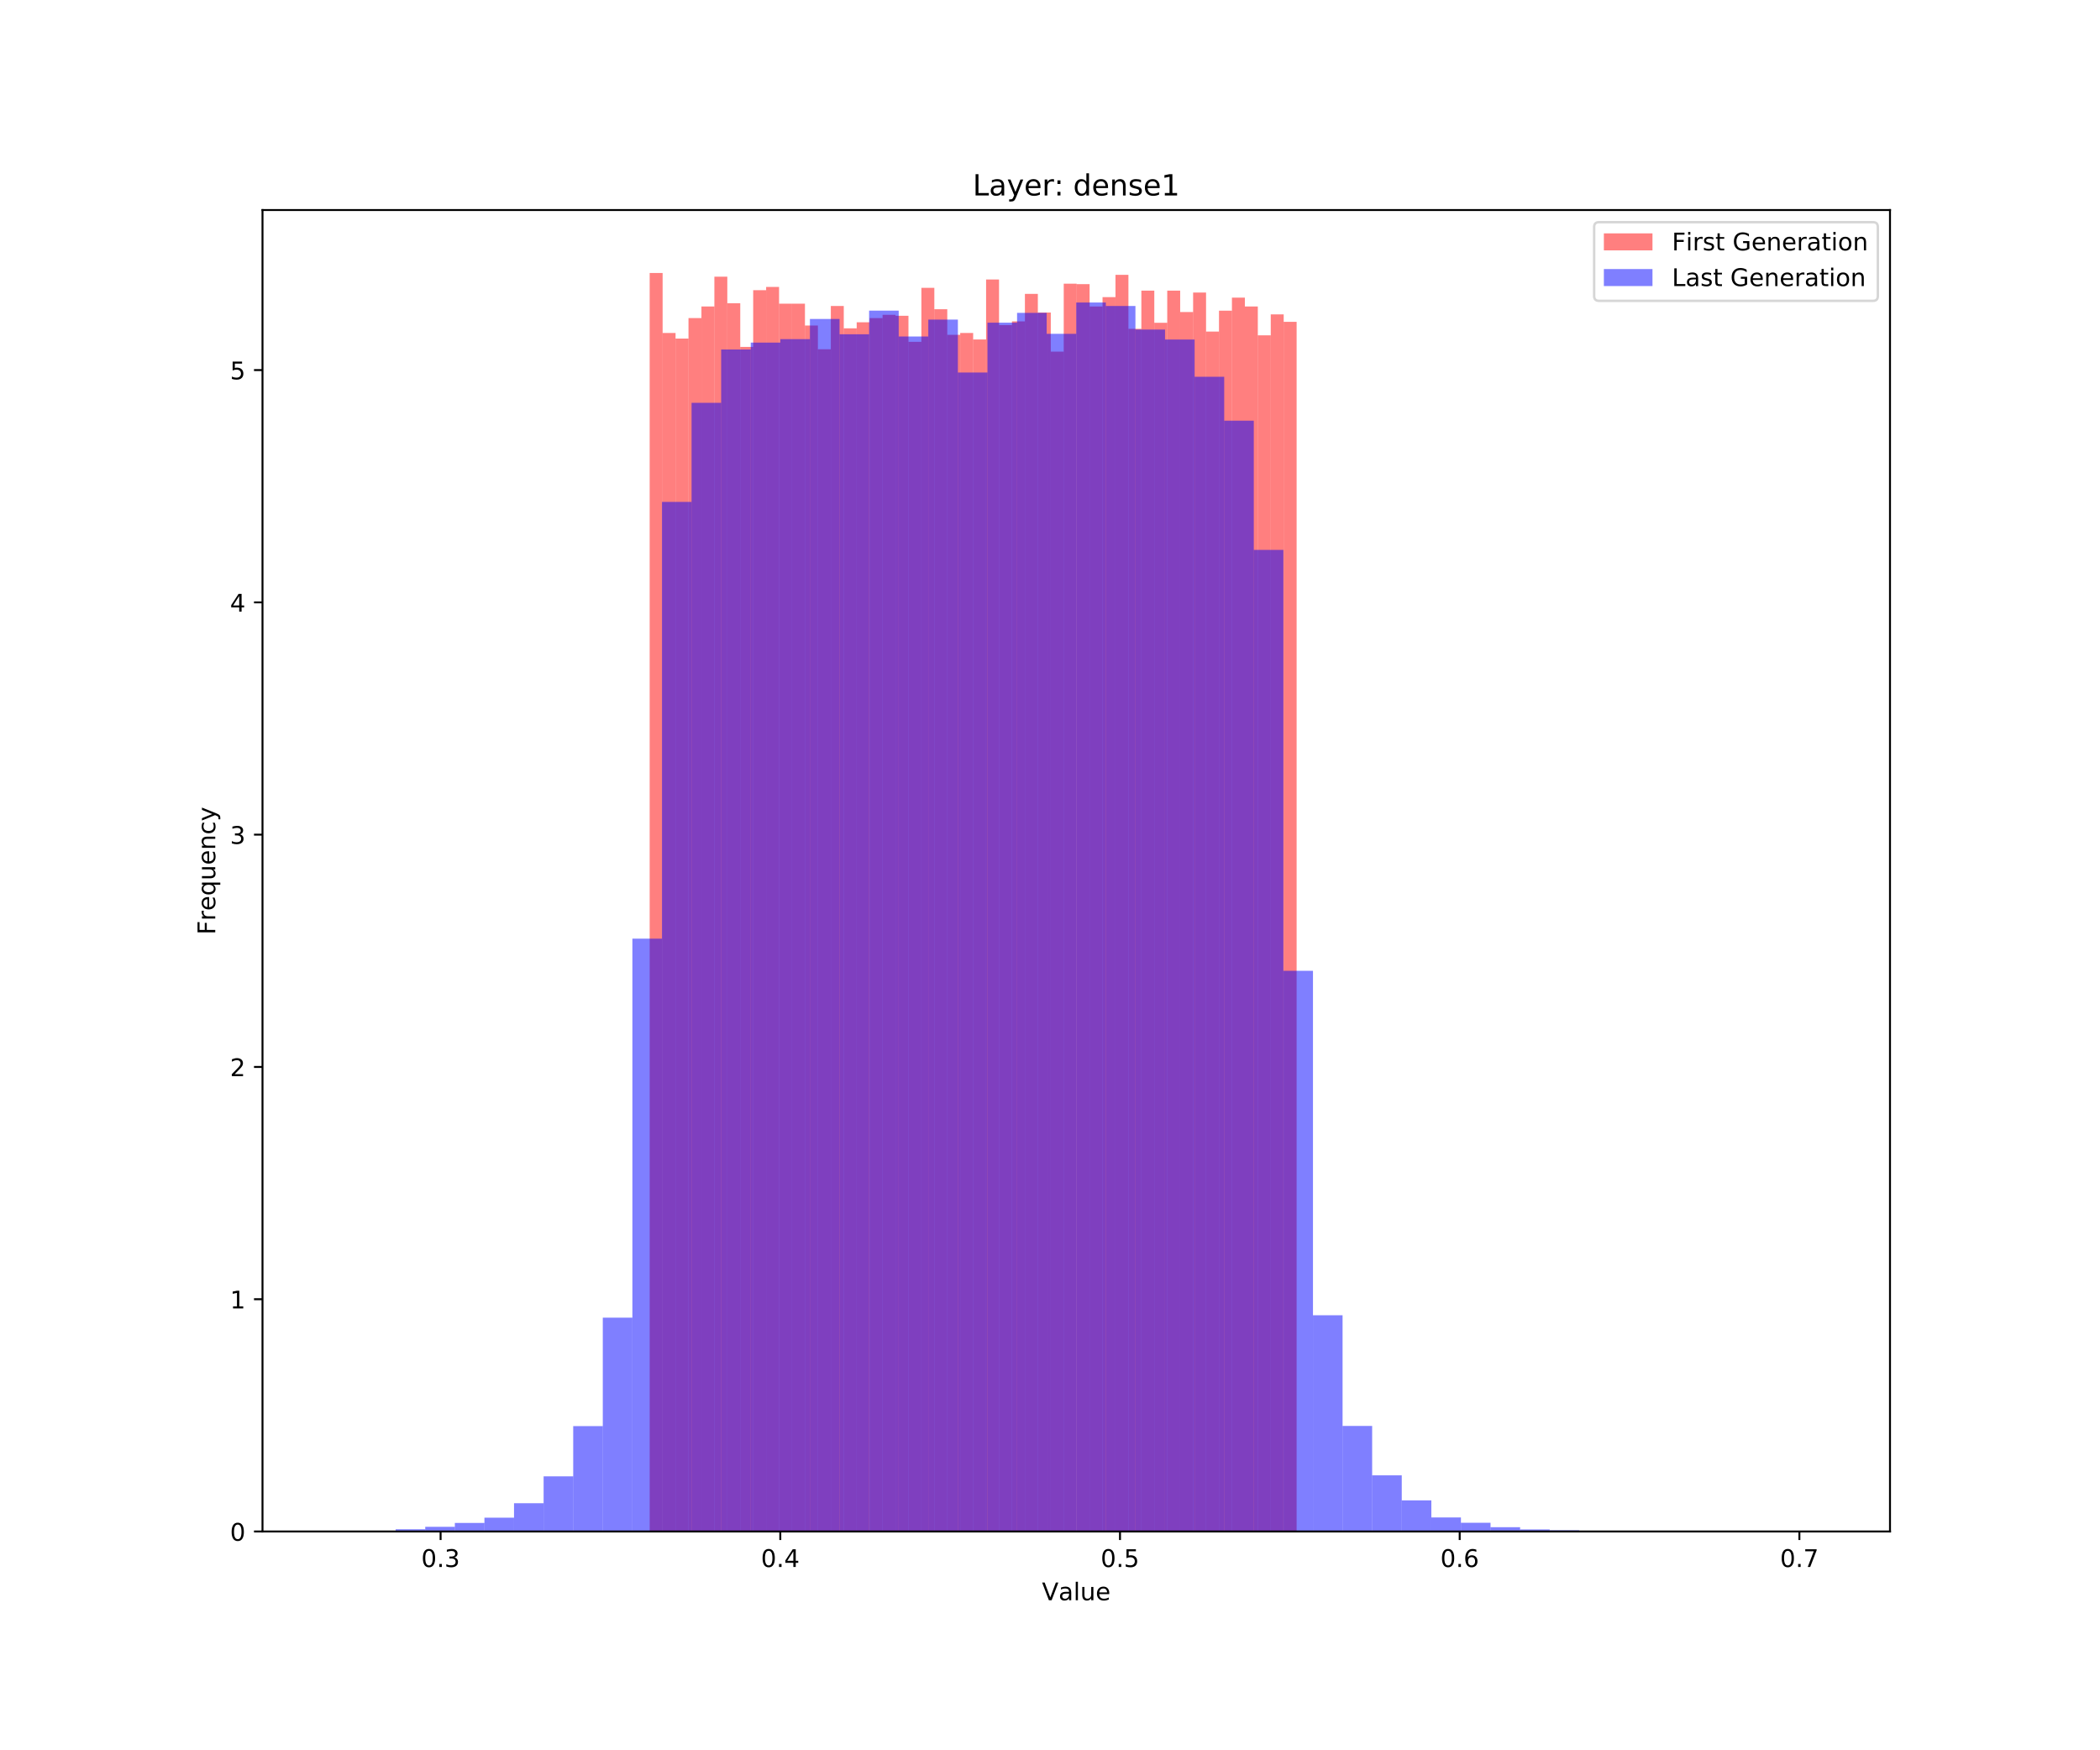 <?xml version="1.0" encoding="utf-8" standalone="no"?>
<!DOCTYPE svg PUBLIC "-//W3C//DTD SVG 1.1//EN"
  "http://www.w3.org/Graphics/SVG/1.1/DTD/svg11.dtd">
<!-- Created with matplotlib (https://matplotlib.org/) -->
<svg height="720pt" version="1.1" viewBox="0 0 864 720" width="864pt" xmlns="http://www.w3.org/2000/svg" xmlns:xlink="http://www.w3.org/1999/xlink">
 <defs>
  <style type="text/css">
*{stroke-linecap:butt;stroke-linejoin:round;white-space:pre;}
  </style>
 </defs>
 <g id="figure_1">
  <g id="patch_1">
   <path d="M 0 720 
L 864 720 
L 864 0 
L 0 0 
z
" style="fill:#ffffff;"/>
  </g>
  <g id="axes_1">
   <g id="patch_2">
    <path d="M 108 630 
L 777.6 630 
L 777.6 86.4 
L 108 86.4 
z
" style="fill:#ffffff;"/>
   </g>
   <g id="patch_3">
    <path clip-path="url(#p6bedb9211e)" d="M 267.297 630 
L 272.62 630 
L 272.62 112.286 
L 267.297 112.286 
z
" style="fill:#ff0000;opacity:0.5;"/>
   </g>
   <g id="patch_4">
    <path clip-path="url(#p6bedb9211e)" d="M 272.62 630 
L 277.943 630 
L 277.943 136.979 
L 272.62 136.979 
z
" style="fill:#ff0000;opacity:0.5;"/>
   </g>
   <g id="patch_5">
    <path clip-path="url(#p6bedb9211e)" d="M 277.943 630 
L 283.267 630 
L 283.267 139.272 
L 277.943 139.272 
z
" style="fill:#ff0000;opacity:0.5;"/>
   </g>
   <g id="patch_6">
    <path clip-path="url(#p6bedb9211e)" d="M 283.267 630 
L 288.59 630 
L 288.59 130.855 
L 283.267 130.855 
z
" style="fill:#ff0000;opacity:0.5;"/>
   </g>
   <g id="patch_7">
    <path clip-path="url(#p6bedb9211e)" d="M 288.59 630 
L 293.914 630 
L 293.914 126.066 
L 288.59 126.066 
z
" style="fill:#ff0000;opacity:0.5;"/>
   </g>
   <g id="patch_8">
    <path clip-path="url(#p6bedb9211e)" d="M 293.914 630 
L 299.237 630 
L 299.237 113.817 
L 293.914 113.817 
z
" style="fill:#ff0000;opacity:0.5;"/>
   </g>
   <g id="patch_9">
    <path clip-path="url(#p6bedb9211e)" d="M 299.237 630 
L 304.561 630 
L 304.561 124.73 
L 299.237 124.73 
z
" style="fill:#ff0000;opacity:0.5;"/>
   </g>
   <g id="patch_10">
    <path clip-path="url(#p6bedb9211e)" d="M 304.561 630 
L 309.884 630 
L 309.884 142.717 
L 304.561 142.717 
z
" style="fill:#ff0000;opacity:0.5;"/>
   </g>
   <g id="patch_11">
    <path clip-path="url(#p6bedb9211e)" d="M 309.884 630 
L 315.208 630 
L 315.208 119.371 
L 309.884 119.371 
z
" style="fill:#ff0000;opacity:0.5;"/>
   </g>
   <g id="patch_12">
    <path clip-path="url(#p6bedb9211e)" d="M 315.208 630 
L 320.531 630 
L 320.531 118.027 
L 315.208 118.027 
z
" style="fill:#ff0000;opacity:0.5;"/>
   </g>
   <g id="patch_13">
    <path clip-path="url(#p6bedb9211e)" d="M 320.531 630 
L 325.855 630 
L 325.855 124.918 
L 320.531 124.918 
z
" style="fill:#ff0000;opacity:0.5;"/>
   </g>
   <g id="patch_14">
    <path clip-path="url(#p6bedb9211e)" d="M 325.855 630 
L 331.178 630 
L 331.178 124.922 
L 325.855 124.922 
z
" style="fill:#ff0000;opacity:0.5;"/>
   </g>
   <g id="patch_15">
    <path clip-path="url(#p6bedb9211e)" d="M 331.178 630 
L 336.502 630 
L 336.502 133.913 
L 331.178 133.913 
z
" style="fill:#ff0000;opacity:0.5;"/>
   </g>
   <g id="patch_16">
    <path clip-path="url(#p6bedb9211e)" d="M 336.502 630 
L 341.825 630 
L 341.825 143.678 
L 336.502 143.678 
z
" style="fill:#ff0000;opacity:0.5;"/>
   </g>
   <g id="patch_17">
    <path clip-path="url(#p6bedb9211e)" d="M 341.825 630 
L 347.149 630 
L 347.149 125.875 
L 341.825 125.875 
z
" style="fill:#ff0000;opacity:0.5;"/>
   </g>
   <g id="patch_18">
    <path clip-path="url(#p6bedb9211e)" d="M 347.148 630 
L 352.472 630 
L 352.472 135.061 
L 347.148 135.061 
z
" style="fill:#ff0000;opacity:0.5;"/>
   </g>
   <g id="patch_19">
    <path clip-path="url(#p6bedb9211e)" d="M 352.472 630 
L 357.795 630 
L 357.795 132.577 
L 352.472 132.577 
z
" style="fill:#ff0000;opacity:0.5;"/>
   </g>
   <g id="patch_20">
    <path clip-path="url(#p6bedb9211e)" d="M 357.795 630 
L 363.119 630 
L 363.119 130.851 
L 357.795 130.851 
z
" style="fill:#ff0000;opacity:0.5;"/>
   </g>
   <g id="patch_21">
    <path clip-path="url(#p6bedb9211e)" d="M 363.119 630 
L 368.442 630 
L 368.442 129.515 
L 363.119 129.515 
z
" style="fill:#ff0000;opacity:0.5;"/>
   </g>
   <g id="patch_22">
    <path clip-path="url(#p6bedb9211e)" d="M 368.442 630 
L 373.766 630 
L 373.766 129.894 
L 368.442 129.894 
z
" style="fill:#ff0000;opacity:0.5;"/>
   </g>
   <g id="patch_23">
    <path clip-path="url(#p6bedb9211e)" d="M 373.766 630 
L 379.089 630 
L 379.089 140.612 
L 373.766 140.612 
z
" style="fill:#ff0000;opacity:0.5;"/>
   </g>
   <g id="patch_24">
    <path clip-path="url(#p6bedb9211e)" d="M 379.089 630 
L 384.413 630 
L 384.413 118.414 
L 379.089 118.414 
z
" style="fill:#ff0000;opacity:0.5;"/>
   </g>
   <g id="patch_25">
    <path clip-path="url(#p6bedb9211e)" d="M 384.413 630 
L 389.736 630 
L 389.736 127.214 
L 384.413 127.214 
z
" style="fill:#ff0000;opacity:0.5;"/>
   </g>
   <g id="patch_26">
    <path clip-path="url(#p6bedb9211e)" d="M 389.736 630 
L 395.06 630 
L 395.06 137.745 
L 389.736 137.745 
z
" style="fill:#ff0000;opacity:0.5;"/>
   </g>
   <g id="patch_27">
    <path clip-path="url(#p6bedb9211e)" d="M 395.06 630 
L 400.383 630 
L 400.383 136.975 
L 395.06 136.975 
z
" style="fill:#ff0000;opacity:0.5;"/>
   </g>
   <g id="patch_28">
    <path clip-path="url(#p6bedb9211e)" d="M 400.383 630 
L 405.707 630 
L 405.707 139.655 
L 400.383 139.655 
z
" style="fill:#ff0000;opacity:0.5;"/>
   </g>
   <g id="patch_29">
    <path clip-path="url(#p6bedb9211e)" d="M 405.707 630 
L 411.03 630 
L 411.03 114.969 
L 405.707 114.969 
z
" style="fill:#ff0000;opacity:0.5;"/>
   </g>
   <g id="patch_30">
    <path clip-path="url(#p6bedb9211e)" d="M 411.03 630 
L 416.354 630 
L 416.354 133.722 
L 411.03 133.722 
z
" style="fill:#ff0000;opacity:0.5;"/>
   </g>
   <g id="patch_31">
    <path clip-path="url(#p6bedb9211e)" d="M 416.354 630 
L 421.677 630 
L 421.677 132.194 
L 416.354 132.194 
z
" style="fill:#ff0000;opacity:0.5;"/>
   </g>
   <g id="patch_32">
    <path clip-path="url(#p6bedb9211e)" d="M 421.677 630 
L 427 630 
L 427 120.898 
L 421.677 120.898 
z
" style="fill:#ff0000;opacity:0.5;"/>
   </g>
   <g id="patch_33">
    <path clip-path="url(#p6bedb9211e)" d="M 427.001 630 
L 432.324 630 
L 432.324 128.554 
L 427.001 128.554 
z
" style="fill:#ff0000;opacity:0.5;"/>
   </g>
   <g id="patch_34">
    <path clip-path="url(#p6bedb9211e)" d="M 432.324 630 
L 437.647 630 
L 437.647 144.635 
L 432.324 144.635 
z
" style="fill:#ff0000;opacity:0.5;"/>
   </g>
   <g id="patch_35">
    <path clip-path="url(#p6bedb9211e)" d="M 437.647 630 
L 442.971 630 
L 442.971 116.688 
L 437.647 116.688 
z
" style="fill:#ff0000;opacity:0.5;"/>
   </g>
   <g id="patch_36">
    <path clip-path="url(#p6bedb9211e)" d="M 442.971 630 
L 448.294 630 
L 448.294 116.883 
L 442.971 116.883 
z
" style="fill:#ff0000;opacity:0.5;"/>
   </g>
   <g id="patch_37">
    <path clip-path="url(#p6bedb9211e)" d="M 448.294 630 
L 453.618 630 
L 453.618 126.066 
L 448.294 126.066 
z
" style="fill:#ff0000;opacity:0.5;"/>
   </g>
   <g id="patch_38">
    <path clip-path="url(#p6bedb9211e)" d="M 453.618 630 
L 458.941 630 
L 458.941 122.238 
L 453.618 122.238 
z
" style="fill:#ff0000;opacity:0.5;"/>
   </g>
   <g id="patch_39">
    <path clip-path="url(#p6bedb9211e)" d="M 458.941 630 
L 464.265 630 
L 464.265 113.055 
L 458.941 113.055 
z
" style="fill:#ff0000;opacity:0.5;"/>
   </g>
   <g id="patch_40">
    <path clip-path="url(#p6bedb9211e)" d="M 464.265 630 
L 469.588 630 
L 469.588 135.257 
L 464.265 135.257 
z
" style="fill:#ff0000;opacity:0.5;"/>
   </g>
   <g id="patch_41">
    <path clip-path="url(#p6bedb9211e)" d="M 469.588 630 
L 474.912 630 
L 474.912 119.555 
L 469.588 119.555 
z
" style="fill:#ff0000;opacity:0.5;"/>
   </g>
   <g id="patch_42">
    <path clip-path="url(#p6bedb9211e)" d="M 474.912 630 
L 480.235 630 
L 480.235 132.769 
L 474.912 132.769 
z
" style="fill:#ff0000;opacity:0.5;"/>
   </g>
   <g id="patch_43">
    <path clip-path="url(#p6bedb9211e)" d="M 480.235 630 
L 485.559 630 
L 485.559 119.563 
L 480.235 119.563 
z
" style="fill:#ff0000;opacity:0.5;"/>
   </g>
   <g id="patch_44">
    <path clip-path="url(#p6bedb9211e)" d="M 485.559 630 
L 490.882 630 
L 490.882 128.359 
L 485.559 128.359 
z
" style="fill:#ff0000;opacity:0.5;"/>
   </g>
   <g id="patch_45">
    <path clip-path="url(#p6bedb9211e)" d="M 490.882 630 
L 496.206 630 
L 496.206 120.328 
L 490.882 120.328 
z
" style="fill:#ff0000;opacity:0.5;"/>
   </g>
   <g id="patch_46">
    <path clip-path="url(#p6bedb9211e)" d="M 496.206 630 
L 501.529 630 
L 501.529 136.405 
L 496.206 136.405 
z
" style="fill:#ff0000;opacity:0.5;"/>
   </g>
   <g id="patch_47">
    <path clip-path="url(#p6bedb9211e)" d="M 501.529 630 
L 506.853 630 
L 506.853 127.792 
L 501.529 127.792 
z
" style="fill:#ff0000;opacity:0.5;"/>
   </g>
   <g id="patch_48">
    <path clip-path="url(#p6bedb9211e)" d="M 506.853 630 
L 512.176 630 
L 512.176 122.425 
L 506.853 122.425 
z
" style="fill:#ff0000;opacity:0.5;"/>
   </g>
   <g id="patch_49">
    <path clip-path="url(#p6bedb9211e)" d="M 512.176 630 
L 517.499 630 
L 517.499 126.07 
L 512.176 126.07 
z
" style="fill:#ff0000;opacity:0.5;"/>
   </g>
   <g id="patch_50">
    <path clip-path="url(#p6bedb9211e)" d="M 517.499 630 
L 522.823 630 
L 522.823 137.936 
L 517.499 137.936 
z
" style="fill:#ff0000;opacity:0.5;"/>
   </g>
   <g id="patch_51">
    <path clip-path="url(#p6bedb9211e)" d="M 522.823 630 
L 528.146 630 
L 528.146 129.316 
L 522.823 129.316 
z
" style="fill:#ff0000;opacity:0.5;"/>
   </g>
   <g id="patch_52">
    <path clip-path="url(#p6bedb9211e)" d="M 528.146 630 
L 533.47 630 
L 533.47 132.386 
L 528.146 132.386 
z
" style="fill:#ff0000;opacity:0.5;"/>
   </g>
   <g id="patch_53">
    <path clip-path="url(#p6bedb9211e)" d="M 138.436 630 
L 150.611 630 
L 150.611 629.749 
L 138.436 629.749 
z
" style="fill:#0000ff;opacity:0.5;"/>
   </g>
   <g id="patch_54">
    <path clip-path="url(#p6bedb9211e)" d="M 150.611 630 
L 162.785 630 
L 162.785 629.749 
L 150.611 629.749 
z
" style="fill:#0000ff;opacity:0.5;"/>
   </g>
   <g id="patch_55">
    <path clip-path="url(#p6bedb9211e)" d="M 162.785 630 
L 174.96 630 
L 174.96 629.079 
L 162.785 629.079 
z
" style="fill:#0000ff;opacity:0.5;"/>
   </g>
   <g id="patch_56">
    <path clip-path="url(#p6bedb9211e)" d="M 174.96 630 
L 187.135 630 
L 187.135 628.075 
L 174.96 628.075 
z
" style="fill:#0000ff;opacity:0.5;"/>
   </g>
   <g id="patch_57">
    <path clip-path="url(#p6bedb9211e)" d="M 187.135 630 
L 199.309 630 
L 199.309 626.485 
L 187.135 626.485 
z
" style="fill:#0000ff;opacity:0.5;"/>
   </g>
   <g id="patch_58">
    <path clip-path="url(#p6bedb9211e)" d="M 199.309 630 
L 211.484 630 
L 211.484 624.309 
L 199.309 624.309 
z
" style="fill:#0000ff;opacity:0.5;"/>
   </g>
   <g id="patch_59">
    <path clip-path="url(#p6bedb9211e)" d="M 211.484 630 
L 223.658 630 
L 223.658 618.367 
L 211.484 618.367 
z
" style="fill:#0000ff;opacity:0.5;"/>
   </g>
   <g id="patch_60">
    <path clip-path="url(#p6bedb9211e)" d="M 223.658 630 
L 235.833 630 
L 235.833 607.321 
L 223.658 607.321 
z
" style="fill:#0000ff;opacity:0.5;"/>
   </g>
   <g id="patch_61">
    <path clip-path="url(#p6bedb9211e)" d="M 235.833 630 
L 248.007 630 
L 248.007 586.65 
L 235.833 586.65 
z
" style="fill:#0000ff;opacity:0.5;"/>
   </g>
   <g id="patch_62">
    <path clip-path="url(#p6bedb9211e)" d="M 248.007 630 
L 260.182 630 
L 260.182 542.044 
L 248.007 542.044 
z
" style="fill:#0000ff;opacity:0.5;"/>
   </g>
   <g id="patch_63">
    <path clip-path="url(#p6bedb9211e)" d="M 260.182 630 
L 272.356 630 
L 272.356 386.133 
L 260.182 386.133 
z
" style="fill:#0000ff;opacity:0.5;"/>
   </g>
   <g id="patch_64">
    <path clip-path="url(#p6bedb9211e)" d="M 272.356 630 
L 284.531 630 
L 284.531 206.455 
L 272.356 206.455 
z
" style="fill:#0000ff;opacity:0.5;"/>
   </g>
   <g id="patch_65">
    <path clip-path="url(#p6bedb9211e)" d="M 284.531 630 
L 296.705 630 
L 296.705 165.7 
L 284.531 165.7 
z
" style="fill:#0000ff;opacity:0.5;"/>
   </g>
   <g id="patch_66">
    <path clip-path="url(#p6bedb9211e)" d="M 296.705 630 
L 308.88 630 
L 308.88 143.772 
L 296.705 143.772 
z
" style="fill:#0000ff;opacity:0.5;"/>
   </g>
   <g id="patch_67">
    <path clip-path="url(#p6bedb9211e)" d="M 308.88 630 
L 321.055 630 
L 321.055 140.927 
L 308.88 140.927 
z
" style="fill:#0000ff;opacity:0.5;"/>
   </g>
   <g id="patch_68">
    <path clip-path="url(#p6bedb9211e)" d="M 321.055 630 
L 333.229 630 
L 333.229 139.504 
L 321.055 139.504 
z
" style="fill:#0000ff;opacity:0.5;"/>
   </g>
   <g id="patch_69">
    <path clip-path="url(#p6bedb9211e)" d="M 333.229 630 
L 345.404 630 
L 345.404 131.219 
L 333.229 131.219 
z
" style="fill:#0000ff;opacity:0.5;"/>
   </g>
   <g id="patch_70">
    <path clip-path="url(#p6bedb9211e)" d="M 345.404 630 
L 357.578 630 
L 357.578 137.497 
L 345.404 137.497 
z
" style="fill:#0000ff;opacity:0.5;"/>
   </g>
   <g id="patch_71">
    <path clip-path="url(#p6bedb9211e)" d="M 357.578 630 
L 369.753 630 
L 369.753 127.788 
L 357.578 127.788 
z
" style="fill:#0000ff;opacity:0.5;"/>
   </g>
   <g id="patch_72">
    <path clip-path="url(#p6bedb9211e)" d="M 369.753 630 
L 381.927 630 
L 381.927 138.416 
L 369.753 138.416 
z
" style="fill:#0000ff;opacity:0.5;"/>
   </g>
   <g id="patch_73">
    <path clip-path="url(#p6bedb9211e)" d="M 381.927 630 
L 394.102 630 
L 394.102 131.47 
L 381.927 131.47 
z
" style="fill:#0000ff;opacity:0.5;"/>
   </g>
   <g id="patch_74">
    <path clip-path="url(#p6bedb9211e)" d="M 394.102 630 
L 406.276 630 
L 406.276 153.229 
L 394.102 153.229 
z
" style="fill:#0000ff;opacity:0.5;"/>
   </g>
   <g id="patch_75">
    <path clip-path="url(#p6bedb9211e)" d="M 406.276 630 
L 418.451 630 
L 418.451 132.727 
L 406.276 132.727 
z
" style="fill:#0000ff;opacity:0.5;"/>
   </g>
   <g id="patch_76">
    <path clip-path="url(#p6bedb9211e)" d="M 418.451 630 
L 430.625 630 
L 430.625 128.708 
L 418.451 128.708 
z
" style="fill:#0000ff;opacity:0.5;"/>
   </g>
   <g id="patch_77">
    <path clip-path="url(#p6bedb9211e)" d="M 430.625 630 
L 442.8 630 
L 442.8 137.328 
L 430.625 137.328 
z
" style="fill:#0000ff;opacity:0.5;"/>
   </g>
   <g id="patch_78">
    <path clip-path="url(#p6bedb9211e)" d="M 442.8 630 
L 454.975 630 
L 454.975 124.44 
L 442.8 124.44 
z
" style="fill:#0000ff;opacity:0.5;"/>
   </g>
   <g id="patch_79">
    <path clip-path="url(#p6bedb9211e)" d="M 454.974 630 
L 467.149 630 
L 467.149 125.865 
L 454.974 125.865 
z
" style="fill:#0000ff;opacity:0.5;"/>
   </g>
   <g id="patch_80">
    <path clip-path="url(#p6bedb9211e)" d="M 467.149 630 
L 479.324 630 
L 479.324 135.571 
L 467.149 135.571 
z
" style="fill:#0000ff;opacity:0.5;"/>
   </g>
   <g id="patch_81">
    <path clip-path="url(#p6bedb9211e)" d="M 479.324 630 
L 491.498 630 
L 491.498 139.672 
L 479.324 139.672 
z
" style="fill:#0000ff;opacity:0.5;"/>
   </g>
   <g id="patch_82">
    <path clip-path="url(#p6bedb9211e)" d="M 491.498 630 
L 503.673 630 
L 503.673 154.987 
L 491.498 154.987 
z
" style="fill:#0000ff;opacity:0.5;"/>
   </g>
   <g id="patch_83">
    <path clip-path="url(#p6bedb9211e)" d="M 503.673 630 
L 515.847 630 
L 515.847 173.063 
L 503.673 173.063 
z
" style="fill:#0000ff;opacity:0.5;"/>
   </g>
   <g id="patch_84">
    <path clip-path="url(#p6bedb9211e)" d="M 515.847 630 
L 528.022 630 
L 528.022 226.205 
L 515.847 226.205 
z
" style="fill:#0000ff;opacity:0.5;"/>
   </g>
   <g id="patch_85">
    <path clip-path="url(#p6bedb9211e)" d="M 528.022 630 
L 540.196 630 
L 540.196 399.356 
L 528.022 399.356 
z
" style="fill:#0000ff;opacity:0.5;"/>
   </g>
   <g id="patch_86">
    <path clip-path="url(#p6bedb9211e)" d="M 540.196 630 
L 552.371 630 
L 552.371 541.04 
L 540.196 541.04 
z
" style="fill:#0000ff;opacity:0.5;"/>
   </g>
   <g id="patch_87">
    <path clip-path="url(#p6bedb9211e)" d="M 552.371 630 
L 564.545 630 
L 564.545 586.566 
L 552.371 586.566 
z
" style="fill:#0000ff;opacity:0.5;"/>
   </g>
   <g id="patch_88">
    <path clip-path="url(#p6bedb9211e)" d="M 564.545 630 
L 576.72 630 
L 576.72 606.902 
L 564.545 606.902 
z
" style="fill:#0000ff;opacity:0.5;"/>
   </g>
   <g id="patch_89">
    <path clip-path="url(#p6bedb9211e)" d="M 576.72 630 
L 588.895 630 
L 588.895 617.196 
L 576.72 617.196 
z
" style="fill:#0000ff;opacity:0.5;"/>
   </g>
   <g id="patch_90">
    <path clip-path="url(#p6bedb9211e)" d="M 588.895 630 
L 601.069 630 
L 601.069 624.226 
L 588.895 624.226 
z
" style="fill:#0000ff;opacity:0.5;"/>
   </g>
   <g id="patch_91">
    <path clip-path="url(#p6bedb9211e)" d="M 601.069 630 
L 613.244 630 
L 613.244 626.401 
L 601.069 626.401 
z
" style="fill:#0000ff;opacity:0.5;"/>
   </g>
   <g id="patch_92">
    <path clip-path="url(#p6bedb9211e)" d="M 613.244 630 
L 625.418 630 
L 625.418 628.243 
L 613.244 628.243 
z
" style="fill:#0000ff;opacity:0.5;"/>
   </g>
   <g id="patch_93">
    <path clip-path="url(#p6bedb9211e)" d="M 625.418 630 
L 637.593 630 
L 637.593 629.163 
L 625.418 629.163 
z
" style="fill:#0000ff;opacity:0.5;"/>
   </g>
   <g id="patch_94">
    <path clip-path="url(#p6bedb9211e)" d="M 637.593 630 
L 649.767 630 
L 649.767 629.498 
L 637.593 629.498 
z
" style="fill:#0000ff;opacity:0.5;"/>
   </g>
   <g id="patch_95">
    <path clip-path="url(#p6bedb9211e)" d="M 649.767 630 
L 661.942 630 
L 661.942 629.916 
L 649.767 629.916 
z
" style="fill:#0000ff;opacity:0.5;"/>
   </g>
   <g id="patch_96">
    <path clip-path="url(#p6bedb9211e)" d="M 661.942 630 
L 674.116 630 
L 674.116 629.916 
L 661.942 629.916 
z
" style="fill:#0000ff;opacity:0.5;"/>
   </g>
   <g id="patch_97">
    <path clip-path="url(#p6bedb9211e)" d="M 674.116 630 
L 686.291 630 
L 686.291 630 
L 674.116 630 
z
" style="fill:#0000ff;opacity:0.5;"/>
   </g>
   <g id="patch_98">
    <path clip-path="url(#p6bedb9211e)" d="M 686.291 630 
L 698.465 630 
L 698.465 630 
L 686.291 630 
z
" style="fill:#0000ff;opacity:0.5;"/>
   </g>
   <g id="patch_99">
    <path clip-path="url(#p6bedb9211e)" d="M 698.466 630 
L 710.64 630 
L 710.64 630 
L 698.466 630 
z
" style="fill:#0000ff;opacity:0.5;"/>
   </g>
   <g id="patch_100">
    <path clip-path="url(#p6bedb9211e)" d="M 710.64 630 
L 722.815 630 
L 722.815 630 
L 710.64 630 
z
" style="fill:#0000ff;opacity:0.5;"/>
   </g>
   <g id="patch_101">
    <path clip-path="url(#p6bedb9211e)" d="M 722.815 630 
L 734.989 630 
L 734.989 630 
L 722.815 630 
z
" style="fill:#0000ff;opacity:0.5;"/>
   </g>
   <g id="patch_102">
    <path clip-path="url(#p6bedb9211e)" d="M 734.989 630 
L 747.164 630 
L 747.164 629.916 
L 734.989 629.916 
z
" style="fill:#0000ff;opacity:0.5;"/>
   </g>
   <g id="matplotlib.axis_1">
    <g id="xtick_1">
     <g id="line2d_1">
      <defs>
       <path d="M 0 0 
L 0 3.5 
" id="m3f3dd8bbf2" style="stroke:#000000;stroke-width:0.8;"/>
      </defs>
      <g>
       <use style="stroke:#000000;stroke-width:0.8;" x="181.274" xlink:href="#m3f3dd8bbf2" y="630"/>
      </g>
     </g>
     <g id="text_1">
      <!-- 0.3 -->
      <defs>
       <path d="M 31.781 66.406 
Q 24.172 66.406 20.328 58.906 
Q 16.5 51.422 16.5 36.375 
Q 16.5 21.391 20.328 13.891 
Q 24.172 6.391 31.781 6.391 
Q 39.453 6.391 43.281 13.891 
Q 47.125 21.391 47.125 36.375 
Q 47.125 51.422 43.281 58.906 
Q 39.453 66.406 31.781 66.406 
z
M 31.781 74.219 
Q 44.047 74.219 50.516 64.516 
Q 56.984 54.828 56.984 36.375 
Q 56.984 17.969 50.516 8.266 
Q 44.047 -1.422 31.781 -1.422 
Q 19.531 -1.422 13.062 8.266 
Q 6.594 17.969 6.594 36.375 
Q 6.594 54.828 13.062 64.516 
Q 19.531 74.219 31.781 74.219 
z
" id="DejaVuSans-48"/>
       <path d="M 10.688 12.406 
L 21 12.406 
L 21 0 
L 10.688 0 
z
" id="DejaVuSans-46"/>
       <path d="M 40.578 39.312 
Q 47.656 37.797 51.625 33 
Q 55.609 28.219 55.609 21.188 
Q 55.609 10.406 48.188 4.484 
Q 40.766 -1.422 27.094 -1.422 
Q 22.516 -1.422 17.656 -0.516 
Q 12.797 0.391 7.625 2.203 
L 7.625 11.719 
Q 11.719 9.328 16.594 8.109 
Q 21.484 6.891 26.812 6.891 
Q 36.078 6.891 40.938 10.547 
Q 45.797 14.203 45.797 21.188 
Q 45.797 27.641 41.281 31.266 
Q 36.766 34.906 28.719 34.906 
L 20.219 34.906 
L 20.219 43.016 
L 29.109 43.016 
Q 36.375 43.016 40.234 45.922 
Q 44.094 48.828 44.094 54.297 
Q 44.094 59.906 40.109 62.906 
Q 36.141 65.922 28.719 65.922 
Q 24.656 65.922 20.016 65.031 
Q 15.375 64.156 9.812 62.312 
L 9.812 71.094 
Q 15.438 72.656 20.344 73.438 
Q 25.25 74.219 29.594 74.219 
Q 40.828 74.219 47.359 69.109 
Q 53.906 64.016 53.906 55.328 
Q 53.906 49.266 50.438 45.094 
Q 46.969 40.922 40.578 39.312 
z
" id="DejaVuSans-51"/>
      </defs>
      <g transform="translate(173.323 644.598)scale(0.1 -0.1)">
       <use xlink:href="#DejaVuSans-48"/>
       <use x="63.623" xlink:href="#DejaVuSans-46"/>
       <use x="95.41" xlink:href="#DejaVuSans-51"/>
      </g>
     </g>
    </g>
    <g id="xtick_2">
     <g id="line2d_2">
      <g>
       <use style="stroke:#000000;stroke-width:0.8;" x="321.036" xlink:href="#m3f3dd8bbf2" y="630"/>
      </g>
     </g>
     <g id="text_2">
      <!-- 0.4 -->
      <defs>
       <path d="M 37.797 64.312 
L 12.891 25.391 
L 37.797 25.391 
z
M 35.203 72.906 
L 47.609 72.906 
L 47.609 25.391 
L 58.016 25.391 
L 58.016 17.188 
L 47.609 17.188 
L 47.609 0 
L 37.797 0 
L 37.797 17.188 
L 4.891 17.188 
L 4.891 26.703 
z
" id="DejaVuSans-52"/>
      </defs>
      <g transform="translate(313.084 644.598)scale(0.1 -0.1)">
       <use xlink:href="#DejaVuSans-48"/>
       <use x="63.623" xlink:href="#DejaVuSans-46"/>
       <use x="95.41" xlink:href="#DejaVuSans-52"/>
      </g>
     </g>
    </g>
    <g id="xtick_3">
     <g id="line2d_3">
      <g>
       <use style="stroke:#000000;stroke-width:0.8;" x="460.798" xlink:href="#m3f3dd8bbf2" y="630"/>
      </g>
     </g>
     <g id="text_3">
      <!-- 0.5 -->
      <defs>
       <path d="M 10.797 72.906 
L 49.516 72.906 
L 49.516 64.594 
L 19.828 64.594 
L 19.828 46.734 
Q 21.969 47.469 24.109 47.828 
Q 26.266 48.188 28.422 48.188 
Q 40.625 48.188 47.75 41.5 
Q 54.891 34.812 54.891 23.391 
Q 54.891 11.625 47.562 5.094 
Q 40.234 -1.422 26.906 -1.422 
Q 22.312 -1.422 17.547 -0.641 
Q 12.797 0.141 7.719 1.703 
L 7.719 11.625 
Q 12.109 9.234 16.797 8.062 
Q 21.484 6.891 26.703 6.891 
Q 35.156 6.891 40.078 11.328 
Q 45.016 15.766 45.016 23.391 
Q 45.016 31 40.078 35.438 
Q 35.156 39.891 26.703 39.891 
Q 22.75 39.891 18.812 39.016 
Q 14.891 38.141 10.797 36.281 
z
" id="DejaVuSans-53"/>
      </defs>
      <g transform="translate(452.846 644.598)scale(0.1 -0.1)">
       <use xlink:href="#DejaVuSans-48"/>
       <use x="63.623" xlink:href="#DejaVuSans-46"/>
       <use x="95.41" xlink:href="#DejaVuSans-53"/>
      </g>
     </g>
    </g>
    <g id="xtick_4">
     <g id="line2d_4">
      <g>
       <use style="stroke:#000000;stroke-width:0.8;" x="600.559" xlink:href="#m3f3dd8bbf2" y="630"/>
      </g>
     </g>
     <g id="text_4">
      <!-- 0.6 -->
      <defs>
       <path d="M 33.016 40.375 
Q 26.375 40.375 22.484 35.828 
Q 18.609 31.297 18.609 23.391 
Q 18.609 15.531 22.484 10.953 
Q 26.375 6.391 33.016 6.391 
Q 39.656 6.391 43.531 10.953 
Q 47.406 15.531 47.406 23.391 
Q 47.406 31.297 43.531 35.828 
Q 39.656 40.375 33.016 40.375 
z
M 52.594 71.297 
L 52.594 62.312 
Q 48.875 64.062 45.094 64.984 
Q 41.312 65.922 37.594 65.922 
Q 27.828 65.922 22.672 59.328 
Q 17.531 52.734 16.797 39.406 
Q 19.672 43.656 24.016 45.922 
Q 28.375 48.188 33.594 48.188 
Q 44.578 48.188 50.953 41.516 
Q 57.328 34.859 57.328 23.391 
Q 57.328 12.156 50.688 5.359 
Q 44.047 -1.422 33.016 -1.422 
Q 20.359 -1.422 13.672 8.266 
Q 6.984 17.969 6.984 36.375 
Q 6.984 53.656 15.188 63.938 
Q 23.391 74.219 37.203 74.219 
Q 40.922 74.219 44.703 73.484 
Q 48.484 72.75 52.594 71.297 
z
" id="DejaVuSans-54"/>
      </defs>
      <g transform="translate(592.608 644.598)scale(0.1 -0.1)">
       <use xlink:href="#DejaVuSans-48"/>
       <use x="63.623" xlink:href="#DejaVuSans-46"/>
       <use x="95.41" xlink:href="#DejaVuSans-54"/>
      </g>
     </g>
    </g>
    <g id="xtick_5">
     <g id="line2d_5">
      <g>
       <use style="stroke:#000000;stroke-width:0.8;" x="740.321" xlink:href="#m3f3dd8bbf2" y="630"/>
      </g>
     </g>
     <g id="text_5">
      <!-- 0.7 -->
      <defs>
       <path d="M 8.203 72.906 
L 55.078 72.906 
L 55.078 68.703 
L 28.609 0 
L 18.312 0 
L 43.219 64.594 
L 8.203 64.594 
z
" id="DejaVuSans-55"/>
      </defs>
      <g transform="translate(732.37 644.598)scale(0.1 -0.1)">
       <use xlink:href="#DejaVuSans-48"/>
       <use x="63.623" xlink:href="#DejaVuSans-46"/>
       <use x="95.41" xlink:href="#DejaVuSans-55"/>
      </g>
     </g>
    </g>
    <g id="text_6">
     <!-- Value -->
     <defs>
      <path d="M 28.609 0 
L 0.781 72.906 
L 11.078 72.906 
L 34.188 11.531 
L 57.328 72.906 
L 67.578 72.906 
L 39.797 0 
z
" id="DejaVuSans-86"/>
      <path d="M 34.281 27.484 
Q 23.391 27.484 19.188 25 
Q 14.984 22.516 14.984 16.5 
Q 14.984 11.719 18.141 8.906 
Q 21.297 6.109 26.703 6.109 
Q 34.188 6.109 38.703 11.406 
Q 43.219 16.703 43.219 25.484 
L 43.219 27.484 
z
M 52.203 31.203 
L 52.203 0 
L 43.219 0 
L 43.219 8.297 
Q 40.141 3.328 35.547 0.953 
Q 30.953 -1.422 24.312 -1.422 
Q 15.922 -1.422 10.953 3.297 
Q 6 8.016 6 15.922 
Q 6 25.141 12.172 29.828 
Q 18.359 34.516 30.609 34.516 
L 43.219 34.516 
L 43.219 35.406 
Q 43.219 41.609 39.141 45 
Q 35.062 48.391 27.688 48.391 
Q 23 48.391 18.547 47.266 
Q 14.109 46.141 10.016 43.891 
L 10.016 52.203 
Q 14.938 54.109 19.578 55.047 
Q 24.219 56 28.609 56 
Q 40.484 56 46.344 49.844 
Q 52.203 43.703 52.203 31.203 
z
" id="DejaVuSans-97"/>
      <path d="M 9.422 75.984 
L 18.406 75.984 
L 18.406 0 
L 9.422 0 
z
" id="DejaVuSans-108"/>
      <path d="M 8.5 21.578 
L 8.5 54.688 
L 17.484 54.688 
L 17.484 21.922 
Q 17.484 14.156 20.5 10.266 
Q 23.531 6.391 29.594 6.391 
Q 36.859 6.391 41.078 11.031 
Q 45.312 15.672 45.312 23.688 
L 45.312 54.688 
L 54.297 54.688 
L 54.297 0 
L 45.312 0 
L 45.312 8.406 
Q 42.047 3.422 37.719 1 
Q 33.406 -1.422 27.688 -1.422 
Q 18.266 -1.422 13.375 4.438 
Q 8.5 10.297 8.5 21.578 
z
M 31.109 56 
z
" id="DejaVuSans-117"/>
      <path d="M 56.203 29.594 
L 56.203 25.203 
L 14.891 25.203 
Q 15.484 15.922 20.484 11.062 
Q 25.484 6.203 34.422 6.203 
Q 39.594 6.203 44.453 7.469 
Q 49.312 8.734 54.109 11.281 
L 54.109 2.781 
Q 49.266 0.734 44.188 -0.344 
Q 39.109 -1.422 33.891 -1.422 
Q 20.797 -1.422 13.156 6.188 
Q 5.516 13.812 5.516 26.812 
Q 5.516 40.234 12.766 48.109 
Q 20.016 56 32.328 56 
Q 43.359 56 49.781 48.891 
Q 56.203 41.797 56.203 29.594 
z
M 47.219 32.234 
Q 47.125 39.594 43.094 43.984 
Q 39.062 48.391 32.422 48.391 
Q 24.906 48.391 20.391 44.141 
Q 15.875 39.891 15.188 32.172 
z
" id="DejaVuSans-101"/>
     </defs>
     <g transform="translate(428.687 658.277)scale(0.1 -0.1)">
      <use xlink:href="#DejaVuSans-86"/>
      <use x="68.299" xlink:href="#DejaVuSans-97"/>
      <use x="129.578" xlink:href="#DejaVuSans-108"/>
      <use x="157.361" xlink:href="#DejaVuSans-117"/>
      <use x="220.74" xlink:href="#DejaVuSans-101"/>
     </g>
    </g>
   </g>
   <g id="matplotlib.axis_2">
    <g id="ytick_1">
     <g id="line2d_6">
      <defs>
       <path d="M 0 0 
L -3.5 0 
" id="m20f9c86d82" style="stroke:#000000;stroke-width:0.8;"/>
      </defs>
      <g>
       <use style="stroke:#000000;stroke-width:0.8;" x="108" xlink:href="#m20f9c86d82" y="630"/>
      </g>
     </g>
     <g id="text_7">
      <!-- 0 -->
      <g transform="translate(94.638 633.799)scale(0.1 -0.1)">
       <use xlink:href="#DejaVuSans-48"/>
      </g>
     </g>
    </g>
    <g id="ytick_2">
     <g id="line2d_7">
      <g>
       <use style="stroke:#000000;stroke-width:0.8;" x="108" xlink:href="#m20f9c86d82" y="534.448"/>
      </g>
     </g>
     <g id="text_8">
      <!-- 1 -->
      <defs>
       <path d="M 12.406 8.297 
L 28.516 8.297 
L 28.516 63.922 
L 10.984 60.406 
L 10.984 69.391 
L 28.422 72.906 
L 38.281 72.906 
L 38.281 8.297 
L 54.391 8.297 
L 54.391 0 
L 12.406 0 
z
" id="DejaVuSans-49"/>
      </defs>
      <g transform="translate(94.638 538.248)scale(0.1 -0.1)">
       <use xlink:href="#DejaVuSans-49"/>
      </g>
     </g>
    </g>
    <g id="ytick_3">
     <g id="line2d_8">
      <g>
       <use style="stroke:#000000;stroke-width:0.8;" x="108" xlink:href="#m20f9c86d82" y="438.897"/>
      </g>
     </g>
     <g id="text_9">
      <!-- 2 -->
      <defs>
       <path d="M 19.188 8.297 
L 53.609 8.297 
L 53.609 0 
L 7.328 0 
L 7.328 8.297 
Q 12.938 14.109 22.625 23.891 
Q 32.328 33.688 34.812 36.531 
Q 39.547 41.844 41.422 45.531 
Q 43.312 49.219 43.312 52.781 
Q 43.312 58.594 39.234 62.25 
Q 35.156 65.922 28.609 65.922 
Q 23.969 65.922 18.812 64.312 
Q 13.672 62.703 7.812 59.422 
L 7.812 69.391 
Q 13.766 71.781 18.938 73 
Q 24.125 74.219 28.422 74.219 
Q 39.75 74.219 46.484 68.547 
Q 53.219 62.891 53.219 53.422 
Q 53.219 48.922 51.531 44.891 
Q 49.859 40.875 45.406 35.406 
Q 44.188 33.984 37.641 27.219 
Q 31.109 20.453 19.188 8.297 
z
" id="DejaVuSans-50"/>
      </defs>
      <g transform="translate(94.638 442.696)scale(0.1 -0.1)">
       <use xlink:href="#DejaVuSans-50"/>
      </g>
     </g>
    </g>
    <g id="ytick_4">
     <g id="line2d_9">
      <g>
       <use style="stroke:#000000;stroke-width:0.8;" x="108" xlink:href="#m20f9c86d82" y="343.345"/>
      </g>
     </g>
     <g id="text_10">
      <!-- 3 -->
      <g transform="translate(94.638 347.145)scale(0.1 -0.1)">
       <use xlink:href="#DejaVuSans-51"/>
      </g>
     </g>
    </g>
    <g id="ytick_5">
     <g id="line2d_10">
      <g>
       <use style="stroke:#000000;stroke-width:0.8;" x="108" xlink:href="#m20f9c86d82" y="247.794"/>
      </g>
     </g>
     <g id="text_11">
      <!-- 4 -->
      <g transform="translate(94.638 251.593)scale(0.1 -0.1)">
       <use xlink:href="#DejaVuSans-52"/>
      </g>
     </g>
    </g>
    <g id="ytick_6">
     <g id="line2d_11">
      <g>
       <use style="stroke:#000000;stroke-width:0.8;" x="108" xlink:href="#m20f9c86d82" y="152.242"/>
      </g>
     </g>
     <g id="text_12">
      <!-- 5 -->
      <g transform="translate(94.638 156.042)scale(0.1 -0.1)">
       <use xlink:href="#DejaVuSans-53"/>
      </g>
     </g>
    </g>
    <g id="text_13">
     <!-- Frequency -->
     <defs>
      <path d="M 9.812 72.906 
L 51.703 72.906 
L 51.703 64.594 
L 19.672 64.594 
L 19.672 43.109 
L 48.578 43.109 
L 48.578 34.812 
L 19.672 34.812 
L 19.672 0 
L 9.812 0 
z
" id="DejaVuSans-70"/>
      <path d="M 41.109 46.297 
Q 39.594 47.172 37.812 47.578 
Q 36.031 48 33.891 48 
Q 26.266 48 22.188 43.047 
Q 18.109 38.094 18.109 28.812 
L 18.109 0 
L 9.078 0 
L 9.078 54.688 
L 18.109 54.688 
L 18.109 46.188 
Q 20.953 51.172 25.484 53.578 
Q 30.031 56 36.531 56 
Q 37.453 56 38.578 55.875 
Q 39.703 55.766 41.062 55.516 
z
" id="DejaVuSans-114"/>
      <path d="M 14.797 27.297 
Q 14.797 17.391 18.875 11.75 
Q 22.953 6.109 30.078 6.109 
Q 37.203 6.109 41.297 11.75 
Q 45.406 17.391 45.406 27.297 
Q 45.406 37.203 41.297 42.844 
Q 37.203 48.484 30.078 48.484 
Q 22.953 48.484 18.875 42.844 
Q 14.797 37.203 14.797 27.297 
z
M 45.406 8.203 
Q 42.578 3.328 38.25 0.953 
Q 33.938 -1.422 27.875 -1.422 
Q 17.969 -1.422 11.734 6.484 
Q 5.516 14.406 5.516 27.297 
Q 5.516 40.188 11.734 48.094 
Q 17.969 56 27.875 56 
Q 33.938 56 38.25 53.625 
Q 42.578 51.266 45.406 46.391 
L 45.406 54.688 
L 54.391 54.688 
L 54.391 -20.797 
L 45.406 -20.797 
z
" id="DejaVuSans-113"/>
      <path d="M 54.891 33.016 
L 54.891 0 
L 45.906 0 
L 45.906 32.719 
Q 45.906 40.484 42.875 44.328 
Q 39.844 48.188 33.797 48.188 
Q 26.516 48.188 22.312 43.547 
Q 18.109 38.922 18.109 30.906 
L 18.109 0 
L 9.078 0 
L 9.078 54.688 
L 18.109 54.688 
L 18.109 46.188 
Q 21.344 51.125 25.703 53.562 
Q 30.078 56 35.797 56 
Q 45.219 56 50.047 50.172 
Q 54.891 44.344 54.891 33.016 
z
" id="DejaVuSans-110"/>
      <path d="M 48.781 52.594 
L 48.781 44.188 
Q 44.969 46.297 41.141 47.344 
Q 37.312 48.391 33.406 48.391 
Q 24.656 48.391 19.812 42.844 
Q 14.984 37.312 14.984 27.297 
Q 14.984 17.281 19.812 11.734 
Q 24.656 6.203 33.406 6.203 
Q 37.312 6.203 41.141 7.25 
Q 44.969 8.297 48.781 10.406 
L 48.781 2.094 
Q 45.016 0.344 40.984 -0.531 
Q 36.969 -1.422 32.422 -1.422 
Q 20.062 -1.422 12.781 6.344 
Q 5.516 14.109 5.516 27.297 
Q 5.516 40.672 12.859 48.328 
Q 20.219 56 33.016 56 
Q 37.156 56 41.109 55.141 
Q 45.062 54.297 48.781 52.594 
z
" id="DejaVuSans-99"/>
      <path d="M 32.172 -5.078 
Q 28.375 -14.844 24.75 -17.812 
Q 21.141 -20.797 15.094 -20.797 
L 7.906 -20.797 
L 7.906 -13.281 
L 13.188 -13.281 
Q 16.891 -13.281 18.938 -11.516 
Q 21 -9.766 23.484 -3.219 
L 25.094 0.875 
L 2.984 54.688 
L 12.5 54.688 
L 29.594 11.922 
L 46.688 54.688 
L 56.203 54.688 
z
" id="DejaVuSans-121"/>
     </defs>
     <g transform="translate(88.558 384.498)rotate(-90)scale(0.1 -0.1)">
      <use xlink:href="#DejaVuSans-70"/>
      <use x="57.41" xlink:href="#DejaVuSans-114"/>
      <use x="98.492" xlink:href="#DejaVuSans-101"/>
      <use x="160.016" xlink:href="#DejaVuSans-113"/>
      <use x="223.492" xlink:href="#DejaVuSans-117"/>
      <use x="286.871" xlink:href="#DejaVuSans-101"/>
      <use x="348.395" xlink:href="#DejaVuSans-110"/>
      <use x="411.773" xlink:href="#DejaVuSans-99"/>
      <use x="466.754" xlink:href="#DejaVuSans-121"/>
     </g>
    </g>
   </g>
   <g id="patch_103">
    <path d="M 108 630 
L 108 86.4 
" style="fill:none;stroke:#000000;stroke-linecap:square;stroke-linejoin:miter;stroke-width:0.8;"/>
   </g>
   <g id="patch_104">
    <path d="M 777.6 630 
L 777.6 86.4 
" style="fill:none;stroke:#000000;stroke-linecap:square;stroke-linejoin:miter;stroke-width:0.8;"/>
   </g>
   <g id="patch_105">
    <path d="M 108 630 
L 777.6 630 
" style="fill:none;stroke:#000000;stroke-linecap:square;stroke-linejoin:miter;stroke-width:0.8;"/>
   </g>
   <g id="patch_106">
    <path d="M 108 86.4 
L 777.6 86.4 
" style="fill:none;stroke:#000000;stroke-linecap:square;stroke-linejoin:miter;stroke-width:0.8;"/>
   </g>
   <g id="text_14">
    <!-- Layer: dense1 -->
    <defs>
     <path d="M 9.812 72.906 
L 19.672 72.906 
L 19.672 8.297 
L 55.172 8.297 
L 55.172 0 
L 9.812 0 
z
" id="DejaVuSans-76"/>
     <path d="M 11.719 12.406 
L 22.016 12.406 
L 22.016 0 
L 11.719 0 
z
M 11.719 51.703 
L 22.016 51.703 
L 22.016 39.312 
L 11.719 39.312 
z
" id="DejaVuSans-58"/>
     <path id="DejaVuSans-32"/>
     <path d="M 45.406 46.391 
L 45.406 75.984 
L 54.391 75.984 
L 54.391 0 
L 45.406 0 
L 45.406 8.203 
Q 42.578 3.328 38.25 0.953 
Q 33.938 -1.422 27.875 -1.422 
Q 17.969 -1.422 11.734 6.484 
Q 5.516 14.406 5.516 27.297 
Q 5.516 40.188 11.734 48.094 
Q 17.969 56 27.875 56 
Q 33.938 56 38.25 53.625 
Q 42.578 51.266 45.406 46.391 
z
M 14.797 27.297 
Q 14.797 17.391 18.875 11.75 
Q 22.953 6.109 30.078 6.109 
Q 37.203 6.109 41.297 11.75 
Q 45.406 17.391 45.406 27.297 
Q 45.406 37.203 41.297 42.844 
Q 37.203 48.484 30.078 48.484 
Q 22.953 48.484 18.875 42.844 
Q 14.797 37.203 14.797 27.297 
z
" id="DejaVuSans-100"/>
     <path d="M 44.281 53.078 
L 44.281 44.578 
Q 40.484 46.531 36.375 47.5 
Q 32.281 48.484 27.875 48.484 
Q 21.188 48.484 17.844 46.438 
Q 14.5 44.391 14.5 40.281 
Q 14.5 37.156 16.891 35.375 
Q 19.281 33.594 26.516 31.984 
L 29.594 31.297 
Q 39.156 29.25 43.188 25.516 
Q 47.219 21.781 47.219 15.094 
Q 47.219 7.469 41.188 3.016 
Q 35.156 -1.422 24.609 -1.422 
Q 20.219 -1.422 15.453 -0.562 
Q 10.688 0.297 5.422 2 
L 5.422 11.281 
Q 10.406 8.688 15.234 7.391 
Q 20.062 6.109 24.812 6.109 
Q 31.156 6.109 34.562 8.281 
Q 37.984 10.453 37.984 14.406 
Q 37.984 18.062 35.516 20.016 
Q 33.062 21.969 24.703 23.781 
L 21.578 24.516 
Q 13.234 26.266 9.516 29.906 
Q 5.812 33.547 5.812 39.891 
Q 5.812 47.609 11.281 51.797 
Q 16.75 56 26.812 56 
Q 31.781 56 36.172 55.266 
Q 40.578 54.547 44.281 53.078 
z
" id="DejaVuSans-115"/>
    </defs>
    <g transform="translate(400.205 80.4)scale(0.12 -0.12)">
     <use xlink:href="#DejaVuSans-76"/>
     <use x="55.713" xlink:href="#DejaVuSans-97"/>
     <use x="116.992" xlink:href="#DejaVuSans-121"/>
     <use x="176.172" xlink:href="#DejaVuSans-101"/>
     <use x="237.695" xlink:href="#DejaVuSans-114"/>
     <use x="278.793" xlink:href="#DejaVuSans-58"/>
     <use x="312.484" xlink:href="#DejaVuSans-32"/>
     <use x="344.271" xlink:href="#DejaVuSans-100"/>
     <use x="407.748" xlink:href="#DejaVuSans-101"/>
     <use x="469.271" xlink:href="#DejaVuSans-110"/>
     <use x="532.65" xlink:href="#DejaVuSans-115"/>
     <use x="584.75" xlink:href="#DejaVuSans-101"/>
     <use x="646.273" xlink:href="#DejaVuSans-49"/>
    </g>
   </g>
   <g id="legend_1">
    <g id="patch_107">
     <path d="M 657.877 123.756 
L 770.6 123.756 
Q 772.6 123.756 772.6 121.756 
L 772.6 93.4 
Q 772.6 91.4 770.6 91.4 
L 657.877 91.4 
Q 655.877 91.4 655.877 93.4 
L 655.877 121.756 
Q 655.877 123.756 657.877 123.756 
z
" style="fill:#ffffff;opacity:0.8;stroke:#cccccc;stroke-linejoin:miter;"/>
    </g>
    <g id="patch_108">
     <path d="M 659.877 102.998 
L 679.877 102.998 
L 679.877 95.998 
L 659.877 95.998 
z
" style="fill:#ff0000;opacity:0.5;"/>
    </g>
    <g id="text_15">
     <!-- First Generation -->
     <defs>
      <path d="M 9.422 54.688 
L 18.406 54.688 
L 18.406 0 
L 9.422 0 
z
M 9.422 75.984 
L 18.406 75.984 
L 18.406 64.594 
L 9.422 64.594 
z
" id="DejaVuSans-105"/>
      <path d="M 18.312 70.219 
L 18.312 54.688 
L 36.812 54.688 
L 36.812 47.703 
L 18.312 47.703 
L 18.312 18.016 
Q 18.312 11.328 20.141 9.422 
Q 21.969 7.516 27.594 7.516 
L 36.812 7.516 
L 36.812 0 
L 27.594 0 
Q 17.188 0 13.234 3.875 
Q 9.281 7.766 9.281 18.016 
L 9.281 47.703 
L 2.688 47.703 
L 2.688 54.688 
L 9.281 54.688 
L 9.281 70.219 
z
" id="DejaVuSans-116"/>
      <path d="M 59.516 10.406 
L 59.516 29.984 
L 43.406 29.984 
L 43.406 38.094 
L 69.281 38.094 
L 69.281 6.781 
Q 63.578 2.734 56.688 0.656 
Q 49.812 -1.422 42 -1.422 
Q 24.906 -1.422 15.25 8.562 
Q 5.609 18.562 5.609 36.375 
Q 5.609 54.25 15.25 64.234 
Q 24.906 74.219 42 74.219 
Q 49.125 74.219 55.547 72.453 
Q 61.969 70.703 67.391 67.281 
L 67.391 56.781 
Q 61.922 61.422 55.766 63.766 
Q 49.609 66.109 42.828 66.109 
Q 29.438 66.109 22.719 58.641 
Q 16.016 51.172 16.016 36.375 
Q 16.016 21.625 22.719 14.156 
Q 29.438 6.688 42.828 6.688 
Q 48.047 6.688 52.141 7.594 
Q 56.25 8.5 59.516 10.406 
z
" id="DejaVuSans-71"/>
      <path d="M 30.609 48.391 
Q 23.391 48.391 19.188 42.75 
Q 14.984 37.109 14.984 27.297 
Q 14.984 17.484 19.156 11.844 
Q 23.344 6.203 30.609 6.203 
Q 37.797 6.203 41.984 11.859 
Q 46.188 17.531 46.188 27.297 
Q 46.188 37.016 41.984 42.703 
Q 37.797 48.391 30.609 48.391 
z
M 30.609 56 
Q 42.328 56 49.016 48.375 
Q 55.719 40.766 55.719 27.297 
Q 55.719 13.875 49.016 6.219 
Q 42.328 -1.422 30.609 -1.422 
Q 18.844 -1.422 12.172 6.219 
Q 5.516 13.875 5.516 27.297 
Q 5.516 40.766 12.172 48.375 
Q 18.844 56 30.609 56 
z
" id="DejaVuSans-111"/>
     </defs>
     <g transform="translate(687.877 102.998)scale(0.1 -0.1)">
      <use xlink:href="#DejaVuSans-70"/>
      <use x="57.41" xlink:href="#DejaVuSans-105"/>
      <use x="85.193" xlink:href="#DejaVuSans-114"/>
      <use x="126.307" xlink:href="#DejaVuSans-115"/>
      <use x="178.406" xlink:href="#DejaVuSans-116"/>
      <use x="217.615" xlink:href="#DejaVuSans-32"/>
      <use x="249.402" xlink:href="#DejaVuSans-71"/>
      <use x="326.893" xlink:href="#DejaVuSans-101"/>
      <use x="388.416" xlink:href="#DejaVuSans-110"/>
      <use x="451.795" xlink:href="#DejaVuSans-101"/>
      <use x="513.318" xlink:href="#DejaVuSans-114"/>
      <use x="554.432" xlink:href="#DejaVuSans-97"/>
      <use x="615.711" xlink:href="#DejaVuSans-116"/>
      <use x="654.92" xlink:href="#DejaVuSans-105"/>
      <use x="682.703" xlink:href="#DejaVuSans-111"/>
      <use x="743.885" xlink:href="#DejaVuSans-110"/>
     </g>
    </g>
    <g id="patch_109">
     <path d="M 659.877 117.677 
L 679.877 117.677 
L 679.877 110.677 
L 659.877 110.677 
z
" style="fill:#0000ff;opacity:0.5;"/>
    </g>
    <g id="text_16">
     <!-- Last Generation -->
     <g transform="translate(687.877 117.677)scale(0.1 -0.1)">
      <use xlink:href="#DejaVuSans-76"/>
      <use x="55.713" xlink:href="#DejaVuSans-97"/>
      <use x="116.992" xlink:href="#DejaVuSans-115"/>
      <use x="169.092" xlink:href="#DejaVuSans-116"/>
      <use x="208.301" xlink:href="#DejaVuSans-32"/>
      <use x="240.088" xlink:href="#DejaVuSans-71"/>
      <use x="317.578" xlink:href="#DejaVuSans-101"/>
      <use x="379.102" xlink:href="#DejaVuSans-110"/>
      <use x="442.48" xlink:href="#DejaVuSans-101"/>
      <use x="504.004" xlink:href="#DejaVuSans-114"/>
      <use x="545.117" xlink:href="#DejaVuSans-97"/>
      <use x="606.396" xlink:href="#DejaVuSans-116"/>
      <use x="645.605" xlink:href="#DejaVuSans-105"/>
      <use x="673.389" xlink:href="#DejaVuSans-111"/>
      <use x="734.57" xlink:href="#DejaVuSans-110"/>
     </g>
    </g>
   </g>
  </g>
 </g>
 <defs>
  <clipPath id="p6bedb9211e">
   <rect height="543.6" width="669.6" x="108" y="86.4"/>
  </clipPath>
 </defs>
</svg>

